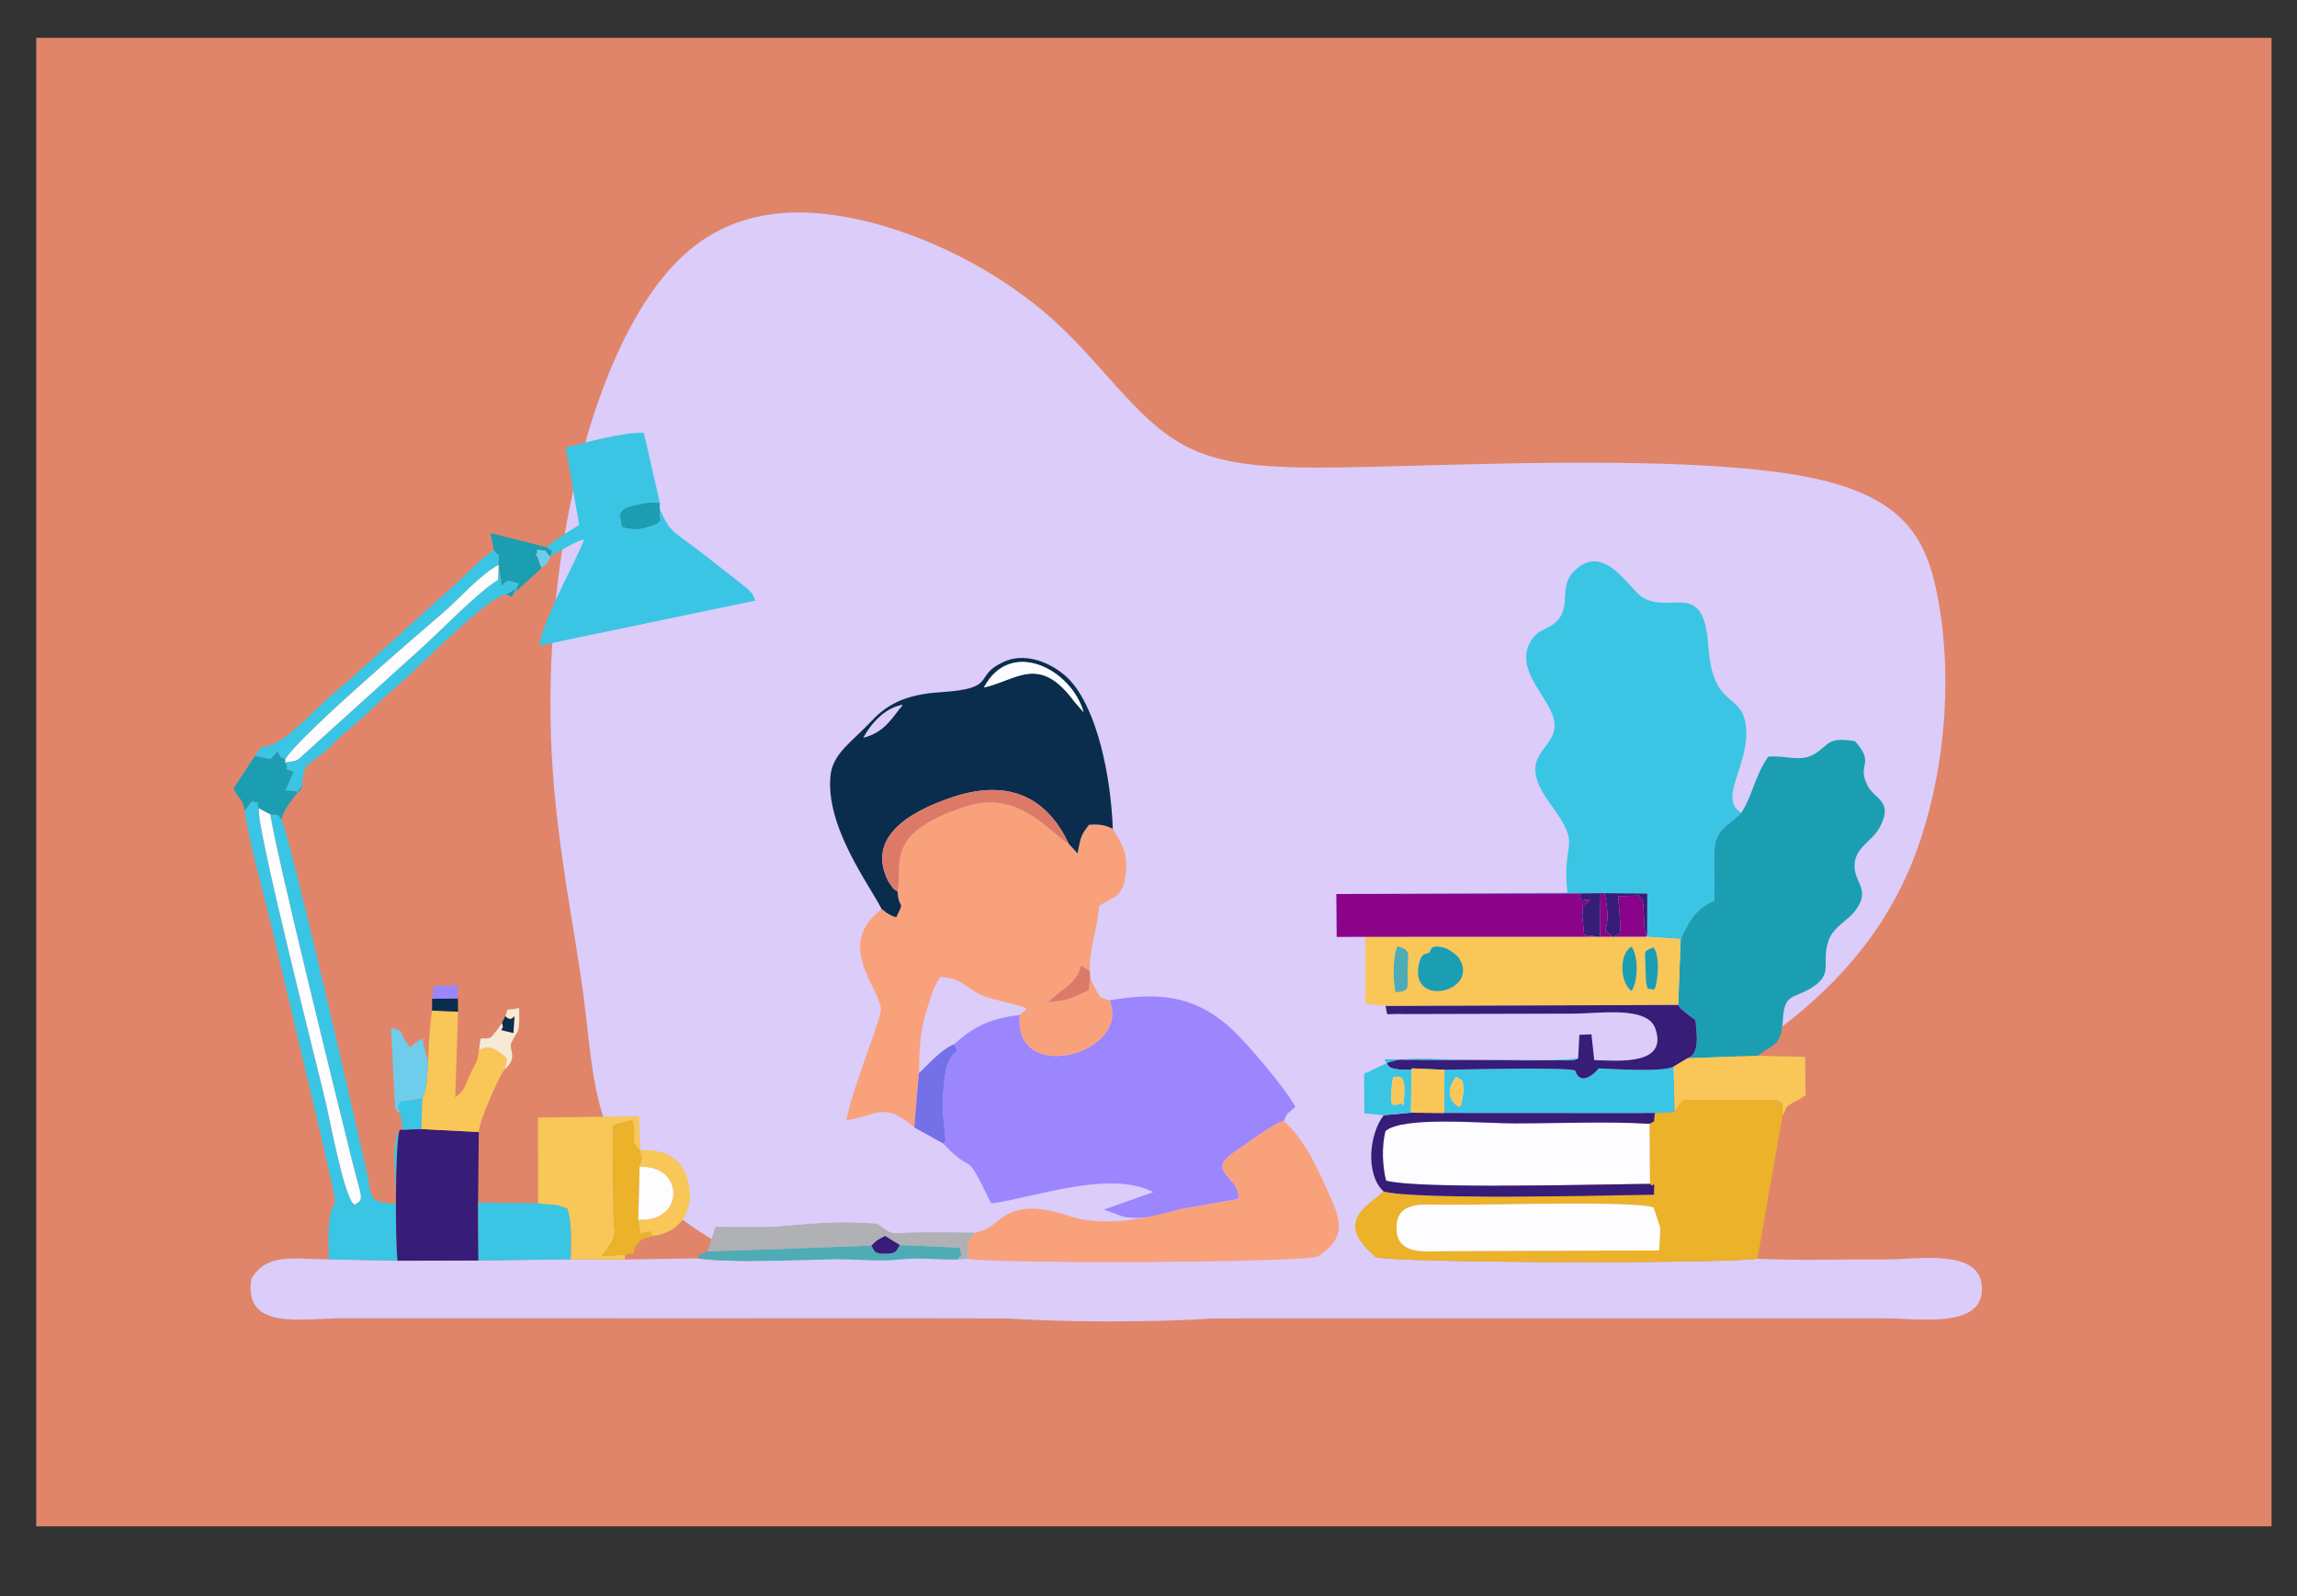 <?xml version="1.0" encoding="UTF-8"?>
<!DOCTYPE svg PUBLIC "-//W3C//DTD SVG 1.1//EN" "http://www.w3.org/Graphics/SVG/1.1/DTD/svg11.dtd">
<!-- Creator: CorelDRAW 2018 (64-Bit) -->
<svg xmlns="http://www.w3.org/2000/svg" xml:space="preserve" width="74.475mm" height="51.76mm" version="1.1" style="shape-rendering:geometricPrecision; text-rendering:geometricPrecision; image-rendering:optimizeQuality; fill-rule:evenodd; clip-rule:evenodd"
viewBox="0 0 7447.5 5176"
 xmlns:xlink="http://www.w3.org/1999/xlink">
 <rect x="0" y="0" width="7447.5" height="5176" fill="#333333" stroke="none"/>
 <defs>
  <style type="text/css">
   <![CDATA[
    .fil7 {fill:#0B2D4D}
    .fil6 {fill:#1B9EB2}
    .fil12 {fill:#371D77}
    .fil3 {fill:#3BC5E5}
    .fil15 {fill:#4EACB6}
    .fil17 {fill:#6FCDEC}
    .fil16 {fill:#7470E8}
    .fil11 {fill:#8A0389}
    .fil4 {fill:#9B86FE}
    .fil13 {fill:#AFB1B4}
    .fil2 {fill:#DBCCF9}
    .fil1 {fill:#DBCCF9}
    .fil14 {fill:#DD7A67}
    .fil0 {fill:#E08569}
    .fil8 {fill:#EBB22A}
    .fil18 {fill:#F5EAD4}
    .fil9 {fill:#F8C757}
    .fil5 {fill:#F9A17B}
    .fil10 {fill:#FDFDFF}
   ]]>
  </style>
 </defs>
 <g id="Layer_x0020_1">
  <g id="_1478000762800">
   <rect class="fil0" x="117.51" y="122.64" width="7247.5" height="4826"/>
   <path class="fil1" d="M2704.14 4186.61c-287.42,-81.74 -535.29,-229.41 -659.23,-392.9 -123.93,-163.49 -123.93,-342.79 -152.93,-564.29 -29.01,-221.5 -87.03,-485.2 -102.84,-780.53 -15.83,-295.33 10.54,-622.3 84.37,-922.91 73.84,-300.6 195.14,-574.84 361.26,-714.6 166.12,-139.75 377.07,-145.02 590.66,-89.65 213.59,55.37 429.82,171.4 590.67,316.43 160.85,145.03 266.32,319.06 419.26,403.44 152.94,84.38 353.35,79.11 738.33,68.56 384.99,-10.55 954.56,-26.37 1276.26,34.28 321.7,60.65 395.53,197.77 432.45,390.26 36.92,192.49 36.92,440.36 -26.37,688.23 -63.28,247.87 -189.85,495.73 -514.19,733.06 -324.34,237.32 -846.44,464.09 -1110.13,611.75 -263.69,147.67 -268.97,216.23 -390.27,258.42 -121.29,42.19 -358.61,58.01 -640.76,58.01 -282.15,0 -609.12,-15.82 -896.54,-97.56z"/>
   <path class="fil2" d="M2261.57 4079.67l-235.26 3.97 -175.84 -0.7 -299.09 3.84 -262.57 0.72 -222.78 -4.41c-114.17,-0.71 -200.69,-22.32 -251.14,63.15 -26.09,169.12 161.55,127.88 298.71,127.73l1245.93 0.28c553.71,-1.6 1107.57,1.94 1661.25,0.11l2088.42 -0.13c111.35,0.06 313.45,34.26 316.89,-92.08 3.77,-138.56 -207.74,-97.95 -316.89,-98.8 -135.85,-1.05 -277.07,4.41 -411.32,-2.33 -109.5,16.48 -1186.17,14.43 -1238.92,-5.82 -28.79,13.49 -155.44,15.62 -186.89,-1.46 -70.67,20.7 -1029.34,24.51 -1132.85,7.41l-34.61 2.66c-84.99,0.96 -112.99,-8.23 -200.55,0.71 -59.8,6.1 -138.03,-3.16 -206.44,-1.54 -111.63,2.66 -335.16,12.29 -436.05,-3.31z"/>
   <path class="fil3" d="M4332.76 2898.56l785.93 -2.04 70.45 -0.65 13.31 -0.16 138.54 1.34 -0.4 133.26 -3.8 6.7 112.41 7.42c19.27,-36.53 39.17,-96.87 108.89,-123.97 3.25,-52.46 -4.43,-141.83 2.56,-182.69 9.19,-53.65 56.43,-71.64 85.13,-102.38 -80.53,-49.09 35.84,-163.19 13.35,-291.71 -17.2,-98.3 -106.65,-48.13 -120.36,-250.32 -14.63,-215.74 -118.05,-102.34 -211.55,-155.46 -44.56,-25.31 -127.95,-188.93 -227.07,-82.23 -41.98,45.2 -11.07,99.8 -43.15,146.9 -28.55,41.94 -69.38,29.19 -96.8,81.56 -50.15,95.77 73.74,183.86 79.96,260.69 7.47,92.14 -134.11,96.88 -13.58,261.61 107.1,146.39 36.03,109.19 55.36,287.86l-749.18 4.27z"/>
   <path class="fil4" d="M3306.75 3290.75c-102.22,11.42 -153.88,41.76 -213.41,95 30.31,50.21 -25.34,-12.75 -34.96,154.74 -4.97,86.55 6.68,127.29 6.38,143.66 -0.53,28.53 12.53,-5.24 -6.7,23.21 108.96,115.67 61.24,1.14 155.83,194.53 142.66,-19.96 384.64,-109.92 525.35,-36.86l-160.51 56.67 64.45 23.59c62.66,10.15 112.15,-3.18 179.54,-24.15l192.22 -33.76c9.79,-72.31 -110.49,-85.97 -13.6,-151.69 38,-25.77 134.47,-97.63 161.48,-101.42 12.78,-33.31 12.86,-21.98 37.14,-45.73 -37.08,-67.18 -164.69,-216.07 -215.41,-260.4 -115.65,-101.07 -229.05,-112.03 -387.61,-84.8 73.74,172.01 -313.41,278.71 -290.19,47.41z"/>
   <path class="fil5" d="M2910.25 2890.64c3.88,64.06 25.63,21.56 -4.18,83.29 -20.16,-6.01 -15.17,-5.33 -26.48,-11.43 -12.78,-6.9 -2.84,-2.85 -20.98,-15.1 -152.93,114.83 -7.21,256.39 -2.41,322.88 2.32,32.21 -98.33,270.78 -111.27,361.4 95.72,-13 119.23,-63.85 219.42,23.65l14.8 -176.04c2.3,-105.99 5.82,-151.15 37.63,-242.19 3.48,-9.95 8.2,-25.61 12.06,-34.64l18.92 -34.97c73.28,3.27 80.32,34.68 136.32,59.76 34.01,15.24 123.98,29.05 144.78,43.69l-22.11 19.81c-23.22,231.3 363.93,124.6 290.19,-47.41 -39.05,-13.05 -24.06,-4.6 -42.06,-31.46 -3.17,-4.74 -9.75,-19.91 -12,-24.43l-8.29 -17.05 -4.78 40.19c-44.04,19.4 -67.4,36.5 -132.3,38.45l37.85 -32.48c106.79,-72.72 37.46,-108.99 97.94,-68.52 -1.01,-79.69 23.45,-125.35 30.22,-210.59 47.41,-31.83 79.41,-25.73 86.9,-110.49 6.26,-70.82 -17.6,-95.08 -42.41,-140.15 -24.38,-10.83 -40.71,-15.61 -77.15,-12.53 -24.69,32.2 -26.62,35.65 -37.08,92.8l-28.5 -31.06c-61.65,-33.74 -159.46,-177.78 -334.75,-120.98 -266.98,86.5 -202.18,186.15 -220.28,275.6z"/>
   <path class="fil6" d="M5645.78 2635.39c-28.7,30.74 -75.94,48.73 -85.13,102.38 -6.99,40.86 0.69,130.23 -2.56,182.69 -69.72,27.1 -89.62,87.44 -108.89,123.97l-7.99 213.76c13.17,18.06 -5.36,-0.51 23.84,25.16 4.87,4.28 26.07,19.54 32.07,23.73 4.48,45.2 14.5,109.57 -25.2,123.97l226.66 -8.05c56.74,-42.06 76.7,-31.34 82.13,-118.94 5.38,-86.61 36.08,-64.24 95.76,-103.25 70.05,-45.78 26.9,-77.27 51.91,-150.61 15.89,-46.61 62.23,-63.46 88.63,-99.85 51.83,-71.44 -12.16,-89.84 -3.33,-154.82 6.82,-50.18 57.74,-70.43 80.46,-112.38 46.77,-86.38 -15.7,-91.16 -38.21,-134.39 -38.09,-73.18 26.14,-69 -41.35,-145.68 -95.15,-15.32 -81.06,13.21 -134.34,43.08 -45.51,25.51 -89.44,1.73 -147.03,7.17 -43.91,62.17 -50.16,124.9 -87.43,182.06z"/>
   <path class="fil7" d="M2799.84 2391.2c23.18,-42.55 67.85,-95.81 126.81,-105.77 -34.03,40.35 -57.85,88.3 -126.81,105.77zm390.47 -162.3c85.88,-162.23 283.91,-58.65 322.58,79.7l-29.51 -33.91c-113.61,-154.55 -185.4,-70.13 -293.07,-45.79zm-331.7 718.5c18.14,12.25 8.2,8.2 20.98,15.1 11.31,6.1 6.32,5.42 26.48,11.43 29.81,-61.73 8.06,-19.23 4.18,-83.29 -18.16,-13.47 -7.16,-1.35 -21.17,-20.29 -5.33,-7.22 -8.26,-10.89 -14.07,-23.92 -64.65,-145.09 98.37,-223.36 212.65,-261.64 199.18,-66.73 314.8,16.87 377.62,151.23l28.5 31.06c10.46,-57.15 12.39,-60.6 37.08,-92.8 36.44,-3.08 52.77,1.7 77.15,12.53 -6.57,-173.59 -50.92,-385.16 -138.72,-481.06 -38.41,-41.94 -131.21,-98.03 -215,-59.89 -103.09,46.92 -14.45,86.43 -206.52,98.57 -104.46,6.6 -168.51,35.91 -220.37,91.57 -61.83,66.35 -125.86,105.5 -134.18,174.85 -19.93,166.34 126.09,358.74 165.39,436.55z"/>
   <path class="fil8" d="M5361.64 3914.9l21.03 64.41c1.15,18.63 -2.48,54.42 -3.27,74.94l-682.29 2.32c-79.79,0.51 -169.31,15.1 -168.9,-76.27 0.39,-86.72 83.81,-74.7 156.99,-74.17 134.32,0.98 621.46,-14.04 676.44,8.77zm68.2 -309.77l-64.34 3.69c-5.74,40.88 3.72,20.41 -17.06,34.56l1.27 194.97c14.09,18.23 14.42,-26.91 12.8,34.98 -153.09,2.49 -776.84,17.71 -876.83,-10.43l-26.71 22.68c-90.4,65.52 -83.16,117.09 -0.01,189.62 52.75,20.25 1129.42,22.3 1238.92,5.82l81.48 -463.29c1.36,-64.54 0.24,-31.21 -14.28,-50.48l-308.52 -0.58 -20.74 26.57c-1.5,2.11 -4.37,8.28 -5.98,11.89z"/>
   <path class="fil5" d="M3822.72 3921.14c-99.21,28.2 -237.52,58.07 -348.6,23.74 -54.46,-16.83 -120.3,-38.58 -183.1,-18.2 -56.08,18.2 -68.54,58.81 -128.93,69.83 -33.56,50.6 -22.12,4.56 -22.87,84.64 103.51,17.1 1062.18,13.29 1132.85,-7.41 106.69,-66.93 67.93,-133.08 25.73,-227.49 -33.68,-75.38 -72.91,-155.06 -134.98,-211.98 -27.01,3.79 -123.48,75.65 -161.48,101.42 -96.89,65.72 23.39,79.38 13.6,151.69l-192.22 33.76z"/>
   <path class="fil3" d="M1774.25 1774.62c23.34,21.54 15.74,-0.8 10.11,30.11 22.04,-13.21 77.73,-48.5 109.97,-56.17 -33.01,84.57 -130.51,251.72 -146.36,344.83l701.35 -146.29c-18.09,-38.47 -2.04,-11.46 -24.33,-37.21l-139.8 -109.91c-109.25,-84.32 -109.91,-69 -146.46,-151.04l2.72 41.04c-17.65,10.25 6.7,0.93 -27.96,15.01 -2.35,0.95 -29.36,9.06 -29.62,9.1 -40.39,6.96 -64.22,-5.21 -67.85,-5.69l-7.11 -42.15c13.79,-15.41 7.53,-19.89 60.41,-30.86 33.7,-6.99 39.92,-8.14 70.33,-4.68l-52.17 -227.49c-68.75,-2.3 -191.83,32.28 -253.09,47.61l43.42 251.02 -83.34 52.98c-13.78,11.09 -10.33,8.9 -20.22,19.79z"/>
   <path class="fil9" d="M4524.63 3217.11c-8.56,-35.45 -9.09,-120.39 6.38,-148.91 46.38,11.66 33.37,24.47 32.73,81.69 -0.6,53.14 9.83,63.87 -39.11,67.22zm812.28 -31.4c-0.25,-0.82 -1.88,-48.23 -1.88,-48.37 -0.13,-53.02 -10.85,-52.52 26.61,-65.95 27.36,42.49 5.79,135.57 4.8,131.74 -0.36,-1.39 -3.16,4.35 -4.8,6.47 -28.32,-10.51 -14.65,8.93 -24.73,-23.89zm-46.47 27.15c-37.28,-22.26 -43.31,-121.72 0,-143.56 21.99,33.81 21.38,107.56 0,143.56zm-654.9 -125.56c3.84,-2.92 -1.53,-30.71 53.76,-12.39 5.22,1.73 33.08,19.46 40.13,30.02 73.47,109.96 -160.87,166.38 -129.04,21.32 9.13,-41.64 24.25,-30.64 35.15,-38.95zm-143.22 174.33l948.89 -3.44 7.99 -213.76 -112.41 -7.42 -909.89 0.32 0.16 216.34 65.26 7.96z"/>
   <path class="fil10" d="M5349.71 3838.35l-1.27 -194.97c-138.23,-8.04 -297.19,-1.13 -437.71,-1.08 -104.87,0.04 -360.04,-24.03 -418.6,24.56 -13.18,52.21 -9.45,116.31 1.98,160.81 101.33,28.53 700.19,11.88 855.6,10.68z"/>
   <path class="fil3" d="M793.35 2627.45c17.65,119.42 57.58,253.91 86.71,375.13l167.77 710.44c65.73,289.99 28.51,121.43 18.01,266.76 -2.09,28.98 -0.72,73.53 0.19,103.31l222.78 4.41c-7.34,-64.54 -8.27,-371.36 6.68,-423.87 -31.83,49.7 -9.05,173.17 -11.78,239.28 -96.94,-4.21 -75.41,-22.2 -97.05,-115.68 -13.26,-57.3 -24.74,-106.14 -37.4,-162.63 -34.58,-154.33 -211.13,-917.67 -236.76,-967.31 -13.87,-20.46 -6.8,-13.18 -36.32,-17.3 21.6,140.13 207.96,892.25 267.37,1132.38 26.54,107.26 40.27,117.19 5.65,132.82 -31.33,-16.39 -79.74,-274.61 -90.56,-321.77 -23.63,-103.06 -235.94,-932.73 -218.21,-962.52 -18,-24.09 22.19,-12.81 -23.48,-23.05l-23.6 29.6z"/>
   <path class="fil10" d="M4685.2 3906.13c-73.18,-0.53 -156.6,-12.55 -156.99,74.17 -0.41,91.37 89.11,76.78 168.9,76.27l682.29 -2.32c0.79,-20.52 4.42,-56.31 3.27,-74.94l-21.03 -64.41c-54.98,-22.81 -542.12,-7.79 -676.44,-8.77z"/>
   <path class="fil11" d="M4426.9 3037.33l909.89 -0.32 3.8 -6.7c-8.05,-14.73 -4.66,3.04 -9.02,-24.09l-3.21 -70.5c-5.74,-30.29 -1.83,-11.09 -14.21,-31.91l-67.66 1.74c13.23,153.53 7.11,113.4 -15.38,132.6 -56.15,-40.66 1.43,1.78 -28.66,-142.44l-13.31 0.16 -1.33 141.61 -51.63 -6.31 -5.98 -60.41c6.15,-71.9 -7.48,-15.12 23.59,-52.53 -67.69,-5.47 -12.42,1.64 -35.1,-21.71l-785.93 2.04 1.1 139.12 93.04 -0.35z"/>
   <path class="fil12" d="M1288.81 4087.5l262.57 -0.72 -1.35 -187.76 2.33 -228.72 -186.32 -9.74 -60.72 1.96 -9.83 1.11c-14.95,52.51 -14.02,359.33 -6.68,423.87z"/>
   <path class="fil3" d="M4720.87 3491.04c22.89,16.2 21.97,0.45 24.3,49.83l-7.69 41.2c-0.41,-1.51 -3.14,5.31 -4.74,7.94 -39.78,-22.12 -41.64,-58.87 -11.87,-98.97zm-37.47 -22.57l-1.09 139.97 683.19 0.38 64.34 -3.69 -3.35 -146.87c-34.46,18.33 -191.71,7.85 -242.84,5.72 -2.61,2.41 -5.37,6.22 -7.11,7.95 -44.41,44.08 -64.03,18.19 -68.75,0.21 -3.65,-13.89 -382.54,-4.04 -424.39,-3.67z"/>
   <path class="fil9" d="M1744.81 3901.31c41.76,8.18 49.78,-2.28 94.43,17.41 15.9,47.41 11.77,104.56 11.23,164.22l175.84 0.7 0 -15.09 -74.93 3.72c51.09,-66.52 42.14,-67.71 38.37,-115.47l-3.77 -308.93 64.59 -17.66c11.59,38.58 3.09,34.3 6.45,53.46 0.13,0.74 -11.27,17.09 19.06,45.78l-3.65 -110.73 -327.9 4.62 0.28 277.97z"/>
   <path class="fil12" d="M5116.85 3431.15c-10.54,4.07 6.07,3.16 -29.05,6.81l-597.67 -2.55c15.68,20.89 -3.95,34.75 100.45,33.5 31.52,-0.38 61.79,-1.9 92.82,-0.44 41.85,-0.37 420.74,-10.22 424.39,3.67 4.72,17.98 24.34,43.87 68.75,-0.21 1.74,-1.73 4.5,-5.54 7.11,-7.95 51.13,2.13 208.38,12.61 242.84,-5.72l45.43 -27.21c39.7,-14.4 29.68,-78.77 25.2,-123.97 -6,-4.19 -27.2,-19.45 -32.07,-23.73 -29.2,-25.67 -10.67,-7.1 -23.84,-25.16l-948.89 3.44c9.86,38.73 -10.87,23.02 60.76,26.13l547.5 -1.42c86.99,-0.1 240.68,-25.88 266.52,48.48 41.39,119.13 -115.66,104.98 -198.19,102.15l-9.02 -83.55 -38.98 1.75 -4.06 75.98z"/>
   <path class="fil12" d="M4485.68 3862.9c99.99,28.14 723.74,12.92 876.83,10.43 1.62,-61.89 1.29,-16.75 -12.8,-34.98 -155.41,1.2 -754.27,17.85 -855.6,-10.68 -11.43,-44.5 -15.16,-108.6 -1.98,-160.81 58.56,-48.59 313.73,-24.52 418.6,-24.56 140.52,-0.05 299.48,-6.96 437.71,1.08 20.78,-14.15 11.32,6.32 17.06,-34.56l-683.19 -0.38 -107.69 -0.92 -88.09 8.24c-46.45,59.13 -61.16,189.63 -0.85,247.14z"/>
   <path class="fil9" d="M1388.07 3444.56c-3.11,55.87 -5.75,97.88 -19.05,116.7l-2.98 99.3 186.32 9.74c2.55,-41.65 68.66,-186.28 84.09,-203.59l7.53 -32.43c-10.89,-12.17 -2.02,-5.44 -17.42,-17.1 -36.05,-27.28 -47.6,-22.39 -73.52,-13.46 -3.24,40.33 -14.34,46.99 -30.73,83.72 -18.19,40.79 -16.36,47.2 -46.24,70.61l9.05 -277.86 -84.36 -3.54c-9.32,66.78 -9.47,96.11 -12.69,167.91z"/>
   <path class="fil9" d="M5471.92 3431.05l-45.43 27.21 3.35 146.87c1.61,-3.61 4.48,-9.78 5.98,-11.89l20.74 -26.57 308.52 0.58c14.52,19.27 15.64,-14.06 14.28,50.48 19.02,-33.72 3.31,-22.34 29.66,-40.34l34.79 -18.57c1.82,-4.85 7.18,-3.24 10.29,-5.88l-1.33 -126.5 -154.19 -3.44 -226.66 8.05z"/>
   <path class="fil13" d="M2496.35 3977.72l-176.76 -0.07 -25.83 80.44 531.35 -19.61c18.81,-17.47 12.87,-15.32 44.66,-31.38l48.05 29.58 193.63 8.52c9.49,43.73 9.75,13.83 -6.84,38.61l34.61 -2.66c0.75,-80.08 -10.69,-34.04 22.87,-84.64 -61.06,-0.88 -124.74,-1.79 -185.68,-0.85 -88.41,1.35 -76.44,14.4 -132.55,-28.48 -139.26,-11.1 -219.08,1.48 -347.51,10.54z"/>
   <path class="fil3" d="M1551.38 4086.78l299.09 -3.84c0.54,-59.66 4.67,-116.81 -11.23,-164.22 -44.65,-19.69 -52.67,-9.23 -94.43,-17.41l-194.78 -2.29 1.35 187.76z"/>
   <path class="fil10" d="M876.18 2639.99l-35.75 -19.09c-17.73,29.79 194.58,859.46 218.21,962.52 10.82,47.16 59.23,305.38 90.56,321.77 34.62,-15.63 20.89,-25.56 -5.65,-132.82 -59.41,-240.13 -245.77,-992.25 -267.37,-1132.38z"/>
   <path class="fil3" d="M826.82 2450.55l49.4 10.87c3.38,-3.4 9.73,-12.11 10.71,-8.99l11.05 -14.39c0.38,-0.7 -0.06,-3.72 0.32,-5.53 14.7,32.32 11.19,18.82 26.64,31.17 24.14,-58.21 425.03,-402.67 510.25,-475.68 54.8,-46.94 123.68,-126.54 181.67,-156.63 -1.21,-50.96 8.11,-16.53 -15.84,-48.16 -38.47,26.21 -67.24,56.09 -101.92,90.04l-374.31 337.99c-33.35,28.1 -63.5,52.99 -94.36,83.66 -195.86,194.63 -156.51,79 -203.61,155.65z"/>
   <path class="fil3" d="M924.06 2471.81c20.23,30.98 -19.12,14.38 27.71,30.33l-26.69 61.57c52.59,-2.95 41.5,19.47 55.07,-19.44 0.63,-75.47 28.88,-67.52 73.43,-107.58 37.16,-33.4 45.46,-45.86 80.18,-73.89 57.19,-46.17 105.06,-98.88 162.6,-146.15 59.76,-49.09 276.34,-278.03 345.72,-289.51l13.84 -7.77c59.36,-44.19 -26.9,52.94 27.19,-27.67l-32.38 -8.61c-2.24,0.06 -6.21,1.04 -8.11,1.37 -2.75,0.49 -13.04,12.11 -15.85,14.89l-9.91 -67.98 -2.43 48.24c-70.11,45.42 -175.68,155.21 -245.99,219.48l-379.74 343.13c-28.94,25.23 -18.44,23.06 -64.64,29.59z"/>
   <path class="fil2" d="M2496.35 3977.72c128.43,-9.06 208.25,-21.64 347.51,-10.54 -54.82,-63.66 -167.04,-70.79 -251.55,-89.29 -112.78,-24.68 -153.44,-49.45 -252.94,19.17 49.03,60.72 122.15,44.25 156.98,80.66z"/>
   <path class="fil8" d="M2026.31 4068.55c50.62,-7.31 13.26,-6.15 43.88,-39.9 15.58,-17.18 42.88,-19.51 47.49,-21.48 -22.34,-18.7 23.82,-17.76 -41.65,-8.6l-6.58 -44.19 4.52 -170.76c13.68,-53.9 12.51,-4.59 2.11,-54.17 -30.33,-28.69 -18.93,-45.04 -19.06,-45.78 -3.36,-19.16 5.14,-14.88 -6.45,-53.46l-64.59 17.66 3.77 308.93c3.77,47.76 12.72,48.95 -38.37,115.47l74.93 -3.72z"/>
   <path class="fil10" d="M924.94 2463.68l-0.88 8.13c46.2,-6.53 35.7,-4.36 64.64,-29.59l379.74 -343.13c70.31,-64.27 175.88,-174.06 245.99,-219.48l2.43 -48.24c-57.99,30.09 -126.87,109.69 -181.67,156.63 -85.22,73.01 -486.11,417.47 -510.25,475.68z"/>
   <path class="fil14" d="M2910.25 2890.64c18.1,-89.45 -46.7,-189.1 220.28,-275.6 175.29,-56.8 273.1,87.24 334.75,120.98 -62.82,-134.36 -178.44,-217.96 -377.62,-151.23 -114.28,38.28 -277.3,116.55 -212.65,261.64 5.81,13.03 8.74,16.7 14.07,23.92 14.01,18.94 3.01,6.82 21.17,20.29z"/>
   <path class="fil15" d="M2293.76 4058.09c-47.65,18.43 -13.88,-1.22 -32.19,21.58 100.89,15.6 324.42,5.97 436.05,3.31 68.41,-1.62 146.64,7.64 206.44,1.54 87.56,-8.94 115.56,0.25 200.55,-0.71 16.59,-24.78 16.33,5.12 6.84,-38.61l-193.63 -8.52c-11.5,16.17 -7.95,28.7 -48.19,28.23 -35.65,-0.42 -33.02,-6.51 -44.52,-26.43l-531.35 19.61z"/>
   <path class="fil6" d="M826.82 2450.55l-69.55 105.65c16.96,39.07 24.42,22.03 36.08,71.25l23.6 -29.6c45.67,10.24 5.48,-1.04 23.48,23.05l35.75 19.09c29.52,4.12 22.45,-3.16 36.32,17.3 9.86,-44.61 45.37,-70.84 67.65,-113.02 -13.57,38.91 -2.48,16.49 -55.07,19.44l26.69 -61.57c-46.83,-15.95 -7.48,0.65 -27.71,-30.33l0.88 -8.13c-15.45,-12.35 -11.94,1.15 -26.64,-31.17 -0.38,1.81 0.06,4.83 -0.32,5.53l-11.05 14.39c-0.98,-3.12 -7.33,5.59 -10.71,8.99l-49.4 -10.87z"/>
   <path class="fil16" d="M2979.15 3479.29l-14.8 176.04 93.71 52.03c19.23,-28.45 6.17,5.32 6.7,-23.21 0.3,-16.37 -11.35,-57.11 -6.38,-143.66 9.62,-167.49 65.27,-104.53 34.96,-154.74 -43.04,16.93 -83.41,66.48 -114.19,93.54z"/>
   <path class="fil9" d="M2073.97 3783.62c147.73,-6.12 144.19,181.96 -4.52,170.76l6.58 44.19c65.47,-9.16 19.31,-10.1 41.65,8.6 85.62,-10.93 131.93,-77.38 116.31,-164.69 -14.18,-79.28 -67.8,-118.06 -157.91,-113.03 10.4,49.58 11.57,0.27 -2.11,54.17z"/>
   <path class="fil17" d="M1298.56 3609.85c-13.82,-34.22 -9.08,-10.95 -2.09,-37.95l72.55 -10.64c13.3,-18.82 15.94,-60.83 19.05,-116.7 -6.43,-30.76 -12.84,-39.32 -17.77,-77.74 -52,26.49 -31.2,43 -53.86,11.03 -21,-29.61 -5.9,-36.4 -48.58,-45.86l12.83 253.7c14.18,35.15 -9.48,1.73 17.87,24.16z"/>
   <path class="fil6" d="M1601.02 1783.21c23.95,31.63 14.63,-2.8 15.84,48.16l9.91 67.98c2.81,-2.78 13.1,-14.4 15.85,-14.89 1.9,-0.33 5.87,-1.31 8.11,-1.37l32.38 8.61c-54.09,80.61 32.17,-16.52 -27.19,27.67l-13.84 7.77 16.27 8.02c24.37,-31.35 67.77,-63.07 98.11,-94.47 -1.86,-3.85 -4.57,-8.13 -5.73,-11.46l-7.55 -23.39c-11.8,-42.23 -0.19,34.66 -1.38,-23.79 43.84,8.41 10.32,-9.54 42.56,22.68 5.63,-30.91 13.23,-8.57 -10.11,-30.11l-183.91 -46.15 10.68 54.74z"/>
   <path class="fil3" d="M4531.01 3489.79c2.83,3.34 25.33,-5.63 22.32,51.2 -4.11,77.92 -2.14,18.36 -22.32,42.36 -8.46,-10.86 -25.67,23.7 -19.17,-54.04 5.15,-61.79 10.14,-26.94 19.17,-39.52zm-44.48 125.97l88.09 -8.24 2.29 -143.81 106.49 4.76c-31.03,-1.46 -61.3,0.06 -92.82,0.44 -104.4,1.25 -84.77,-12.61 -100.45,-33.5l597.67 2.55c35.12,-3.65 18.51,-2.74 29.05,-6.81 -113.45,11.84 -256.14,5.71 -372.25,4.58 -104.17,-1 -203.82,-14.2 -262.98,18.02l-40.64 19.2c-2.04,0.92 -7.33,6.89 -8.82,4.29 -1.5,-2.61 -6.19,2.48 -9.37,4.5l0.75 128.18 62.99 5.84z"/>
   <path class="fil6" d="M4635.54 3087.3c-10.9,8.31 -26.02,-2.69 -35.15,38.95 -31.83,145.06 202.51,88.64 129.04,-21.32 -7.05,-10.56 -34.91,-28.29 -40.13,-30.02 -55.29,-18.32 -49.92,9.47 -53.76,12.39z"/>
   <path class="fil10" d="M2069.45 3954.38c148.71,11.2 152.25,-176.88 4.52,-170.76l-4.52 170.76z"/>
   <polygon class="fil9" points="4574.62,3607.52 4682.31,3608.44 4683.4,3468.47 4576.91,3463.71 "/>
   <path class="fil10" d="M3190.31 2228.9c107.67,-24.34 179.46,-108.76 293.07,45.79l29.51 33.91c-38.67,-138.35 -236.7,-241.93 -322.58,-79.7z"/>
   <path class="fil6" d="M2138.73 1648.94l0.92 -18.23c-30.41,-3.46 -36.63,-2.31 -70.33,4.68 -52.88,10.97 -46.62,15.45 -60.41,30.86l7.11 42.15c3.63,0.48 27.46,12.65 67.85,5.69 0.26,-0.04 27.27,-8.15 29.62,-9.1 34.66,-14.08 10.31,-4.76 27.96,-15.01l-2.72 -41.04z"/>
   <path class="fil18" d="M1638.27 3294.76c33.96,33.94 31.69,-48.59 26.4,54.35 -68.94,-16.75 -23.05,-1.08 -37.18,-32.5l-14.13 20.74c-30.13,38.11 -20.68,26.83 -55.23,29.96l-5.09 36.41c25.92,-8.93 37.47,-13.82 73.52,13.46 15.4,11.66 6.53,4.93 17.42,17.1l-7.53 32.43c47.96,-41.13 6.64,-65.31 24.7,-92.63l18.09 -31.2c6.54,-24.02 3.81,-49.91 3.87,-74.66 -47.79,11.48 -32.29,-8.09 -44.84,26.54z"/>
   <path class="fil12" d="M5340.59 3030.31l0.4 -133.26 -138.54 -1.34c30.09,144.22 -27.49,101.78 28.66,142.44 22.49,-19.2 28.61,20.93 15.38,-132.6l67.66 -1.74c12.38,20.82 8.47,1.62 14.21,31.91l3.21 70.5c4.36,27.13 0.97,9.36 9.02,24.09z"/>
   <path class="fil12" d="M5189.14 2895.87l-70.45 0.65c22.68,23.35 -32.59,16.24 35.1,21.71 -31.07,37.41 -17.44,-19.37 -23.59,52.53l5.98 60.41 51.63 6.31 1.33 -141.61z"/>
   <path class="fil3" d="M1298.56 3609.85l6.76 52.67 60.72 -1.96 2.98 -99.3 -72.55 10.64c-6.99,27 -11.73,3.73 2.09,37.95z"/>
   <path class="fil14" d="M3534.59 3170.4l-1.29 -22.36c-60.48,-40.47 8.85,-4.2 -97.94,68.52l-37.85 32.48c64.9,-1.95 88.26,-19.05 132.3,-38.45l4.78 -40.19z"/>
   <path class="fil15" d="M4524.63 3217.11c48.94,-3.35 38.51,-14.08 39.11,-67.22 0.64,-57.22 13.65,-70.03 -32.73,-81.69 -15.47,28.52 -14.94,113.46 -6.38,148.91z"/>
   <path class="fil6" d="M5290.44 3212.86c21.38,-36 21.99,-109.75 0,-143.56 -43.31,21.84 -37.28,121.3 0,143.56z"/>
   <path class="fil6" d="M5361.64 3209.6c1.64,-2.12 4.44,-7.86 4.8,-6.47 0.99,3.83 22.56,-89.25 -4.8,-131.74 -37.46,13.43 -26.74,12.93 -26.61,65.95 0,0.14 1.63,47.55 1.88,48.37 10.08,32.82 -3.59,13.38 24.73,23.89z"/>
   <path class="fil2" d="M2799.84 2391.2c68.96,-17.47 92.78,-65.42 126.81,-105.77 -58.96,9.96 -103.63,63.22 -126.81,105.77z"/>
   <path class="fil12" d="M2825.11 4038.48c11.5,19.92 8.87,26.01 44.52,26.43 40.24,0.47 36.69,-12.06 48.19,-28.23l-48.05 -29.58c-31.79,16.06 -25.85,13.91 -44.66,31.38z"/>
   <path class="fil9" d="M4531.01 3583.35c20.18,-24 18.21,35.56 22.32,-42.36 3.01,-56.83 -19.49,-47.86 -22.32,-51.2 -9.03,12.58 -14.02,-22.27 -19.17,39.52 -6.5,77.74 10.71,43.18 19.17,54.04z"/>
   <polygon class="fil7" points="1400.76,3276.65 1485.12,3280.19 1484.54,3236.96 1401.08,3237.7 "/>
   <polygon class="fil4" points="1401.08,3237.7 1484.54,3236.96 1483.19,3195.39 1406.74,3196.38 "/>
   <path class="fil9" d="M4732.74 3590.01c1.6,-2.63 4.33,-9.45 4.74,-7.94l7.69 -41.2c-2.33,-49.38 -1.41,-33.63 -24.3,-49.83 -29.77,40.1 -27.91,76.85 11.87,98.97z"/>
   <path class="fil7" d="M1627.49 3316.61c14.13,31.42 -31.76,15.75 37.18,32.5 5.29,-102.94 7.56,-20.41 -26.4,-54.35l-10.78 21.85z"/>
   <path class="fil17" d="M1756.46 1840.69c16.72,-13.82 8.1,-5.48 20.28,-20.32 1.14,-1.39 3.39,-3.7 4.2,-7.71 0.81,-3.94 2.21,-5.31 3.42,-7.93 -32.24,-32.22 1.28,-14.27 -42.56,-22.68 1.19,58.45 -10.42,-18.44 1.38,23.79l7.55 23.39c1.16,3.33 3.87,7.61 5.73,11.46z"/>
  </g>
 </g>
</svg>
